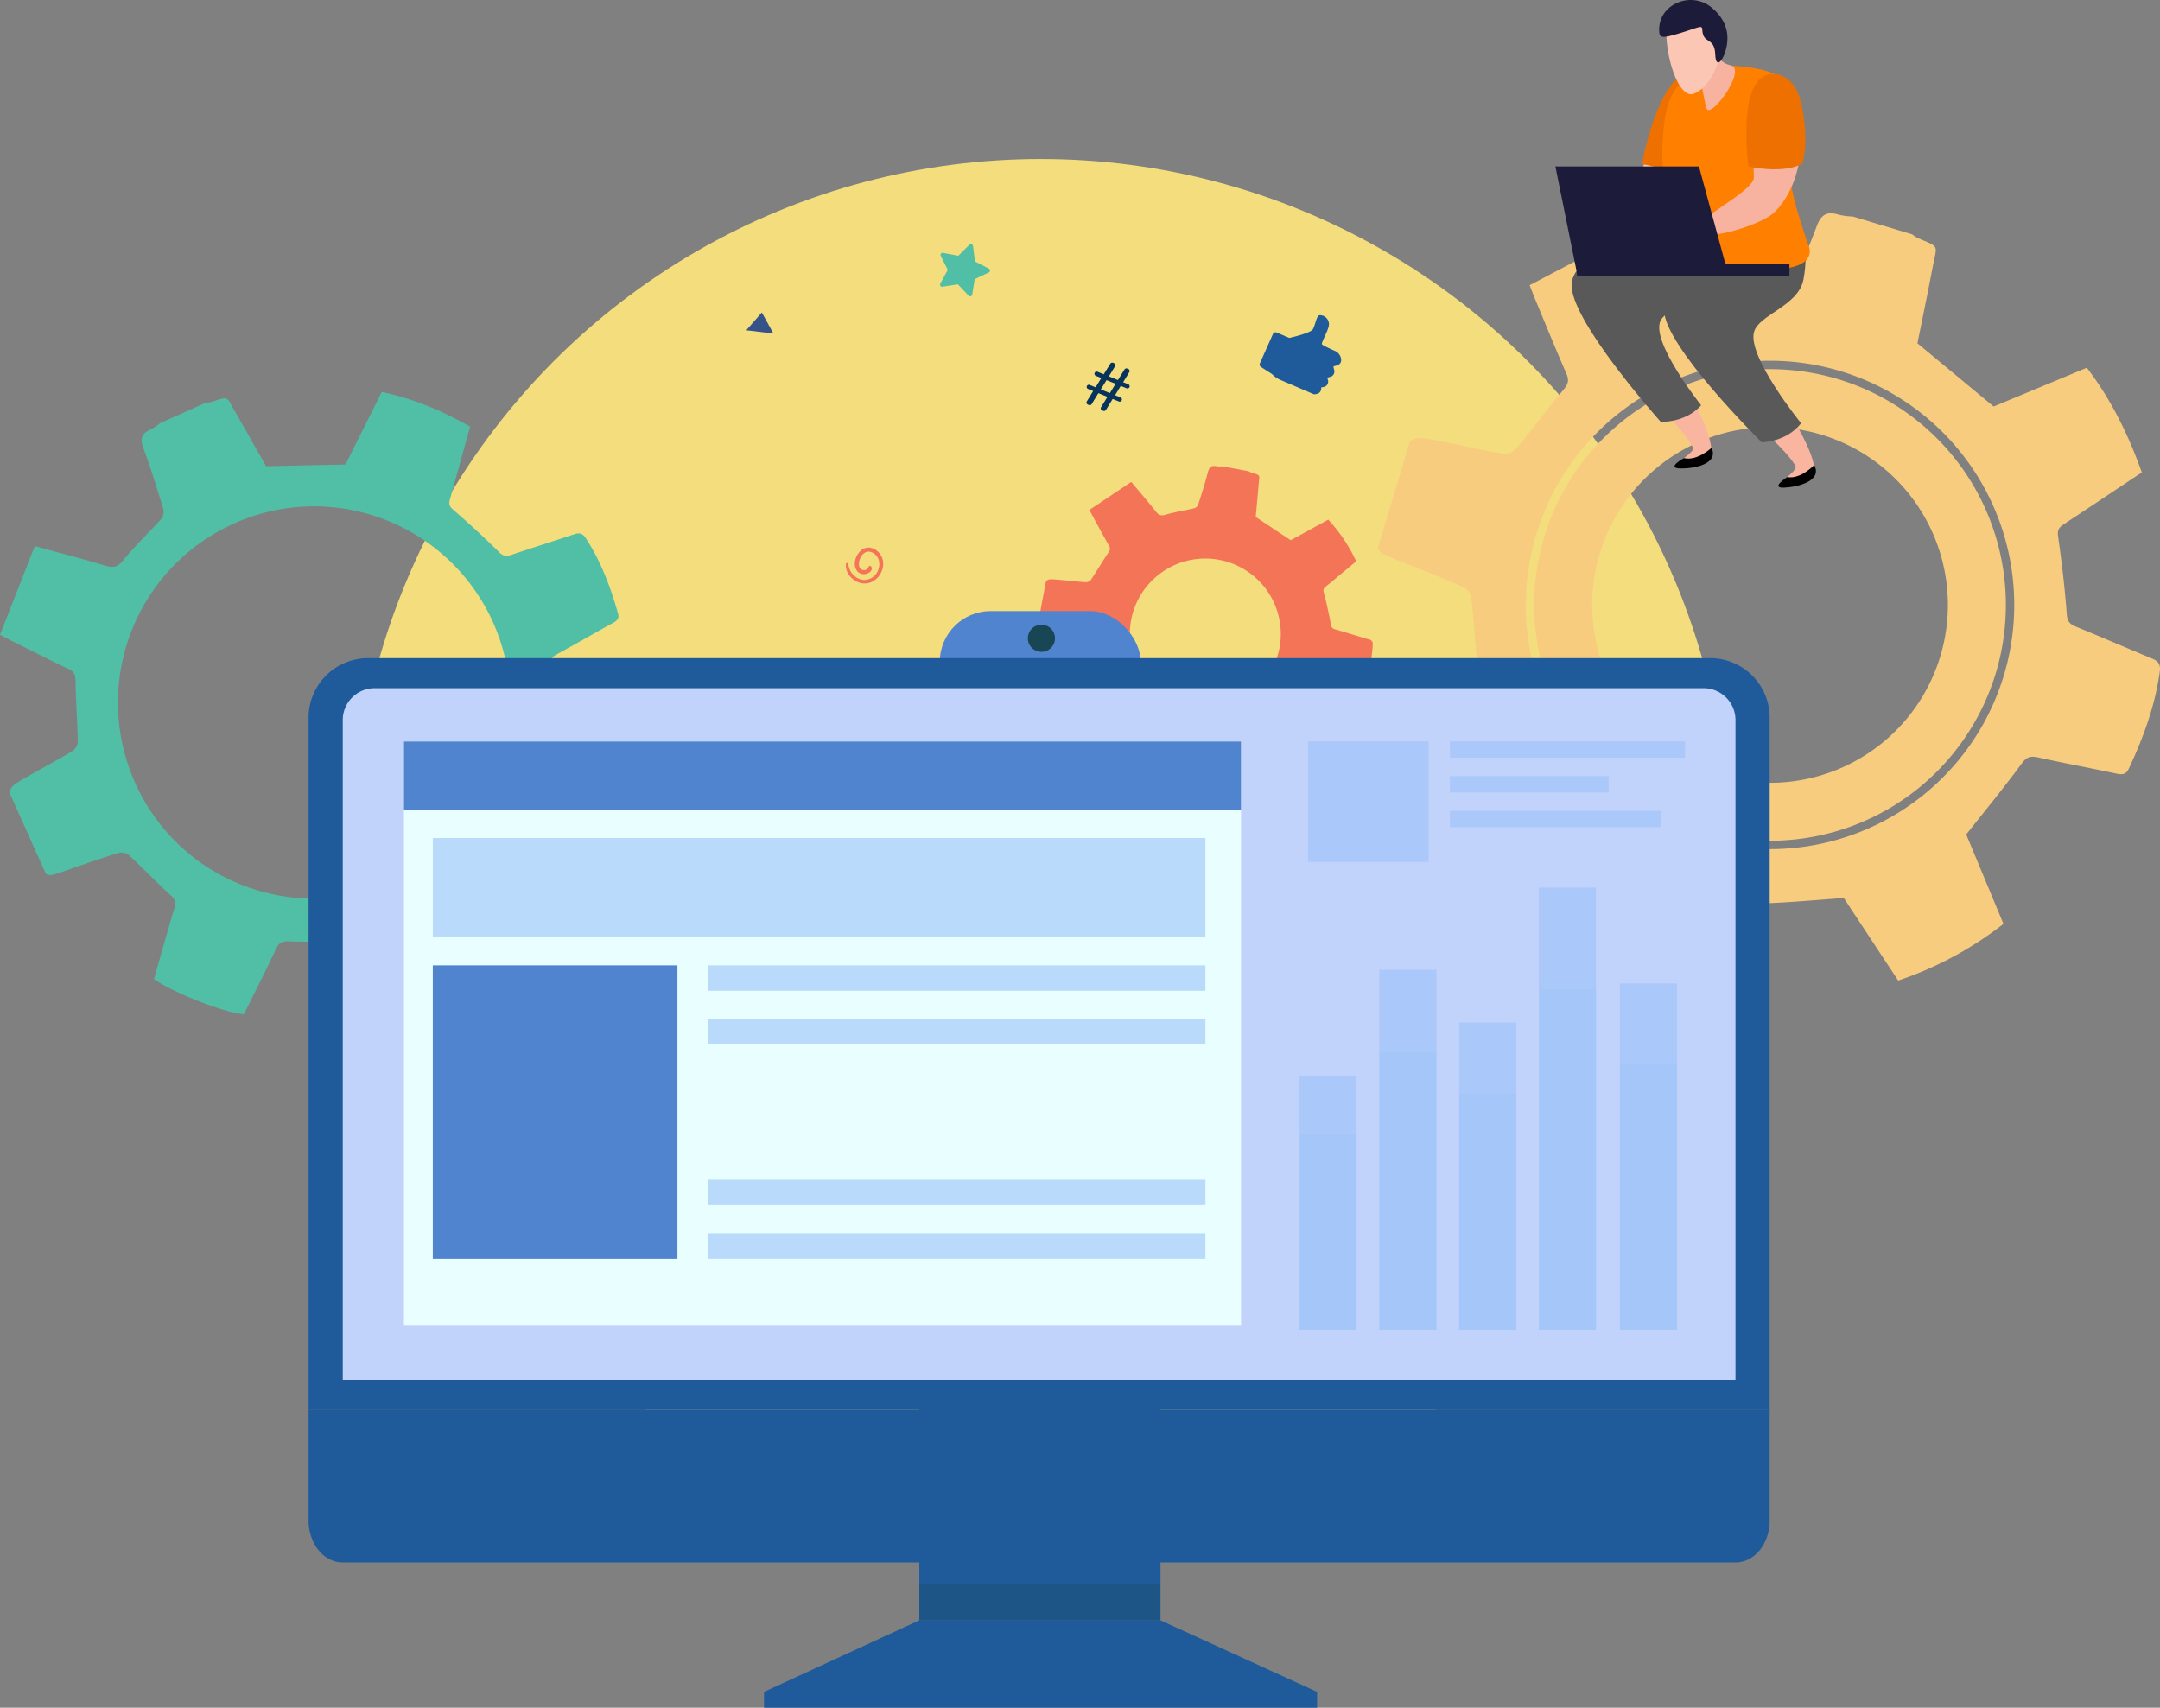 <svg xmlns="http://www.w3.org/2000/svg" width="914.624" height="723.167" viewBox="0 0 914.624 723.167"><rect x="0" y="0" width="914.624" height="723.167" fill="#808080" stroke="none"/><defs><style>.a{fill:#f4dd7d;}.b{fill:#f7cc7f;}.c{fill:#50bfa5;}.d{fill:#07345a;}.e{fill:#f47458;}.f{fill:#355389;}.g{fill:#5184ce;}.h{fill:#1f5b9b;}.i,.j{fill:#184655;}.i,.n{opacity:0.3;mix-blend-mode:multiply;isolation:isolate;}.k{fill:#c1d3fb;}.l{fill:#e9ffff;}.m,.n{fill:#9bc1f9;}.m{opacity:0.6;}.o{fill:#f9b5a0;}.p{fill:#595959;}.q{fill:#1d1b3a;}.r{fill:#ed7000;}.s{fill:#ff8000;}.t{fill:#f7b2a0;}.u{fill:#fbc6b4;}</style></defs><g transform="translate(97.279 -9)"><circle class="a" cx="291.19" cy="291.19" r="291.19" transform="translate(52.239 76.338)"/><g transform="translate(-97.279 99.331)"><g transform="translate(583.525)"><path class="b" d="M717.137,279.49A99.857,99.857,0,1,0,838.512,207.3,99.97,99.97,0,0,0,717.137,279.49Zm24.663,2.894h0a75.311,75.311,0,0,1,93.818-50.416h0a75.311,75.311,0,0,1,50.415,93.818h0A75.311,75.311,0,0,1,792.216,376.2h0A75.312,75.312,0,0,1,741.8,282.384Z" transform="translate(-647.942 -138.238)"/><path class="b" d="M631.488,263.223c.47,2.384,2.629,3.217,7.955,5.33,9.528,3.779,19.062,7.56,28.45,11.669a6.62,6.62,0,0,1,3.137,4.627c1.086,9.975,1.568,20.018,2.754,29.979.368,3.087.067,4.727-2.707,6.47-11.088,6.968-21.982,14.245-32.826,21.33,2.712,11.629,16.37,37.767,23.671,45.077,11.5-4.839,23.328-9.605,34.948-14.828,3.617-1.625,5.465-1.313,8.479,1.569a262.788,262.788,0,0,0,22.32,18.629c3.12,2.38,4.781,4.247,3.771,8.535-2.621,11.117-4.566,22.392-7,33.556-.653,3-.083,4.876,2.88,5.793q20.906,6.473,41.818,12.921c3.427,1.059,3.955-1.758,4.811-3.776,4.329-10.212,8.717-20.407,12.7-30.754,1.5-3.886,3.5-5.165,7.722-5.3,11.171-.35,22.318-1.428,34.332-2.278l23.018,34.946A149.556,149.556,0,0,0,896.3,422.717l-15.76-37.867c8.271-10.476,16.145-20.01,23.44-29.969,2.112-2.883,3.766-3.357,6.936-2.661,11,2.416,22.07,4.489,33.085,6.828,2.381.506,4.128.6,5.348-2,6.163-13.146,11.136-26.634,13.143-41.13.447-3.232-.713-4.507-3.374-5.607-10.716-4.426-21.346-9.057-32.079-13.438-2.6-1.062-3.688-2.164-3.924-5.336-.819-11-2.114-21.982-3.686-32.9-.4-2.79.485-3.875,2.448-5.169,10.941-7.206,21.829-14.493,33.015-21.938-5.676-15.934-12.915-30.725-23.284-44.324l-39.463,16.423-32.259-26.757c1.971-9.835,4.324-21.149,6.486-32.5,1.774-9.316,3.109-8.09-6.25-12.019a15.805,15.805,0,0,1-2.47-1.621l-25.112-7.557a31.181,31.181,0,0,1-5.852-.724c-4.792-1.519-7.49-.429-9.4,4.7-3.979,10.694-8.63,21.145-13.255,31.585a6.068,6.068,0,0,1-4.1,2.983c-9.8,1.24-19.724,1.633-29.416,3.378-4.743.855-6.738-.441-9.078-4.138-6.636-10.486-13.7-20.7-21.3-32.055l-44.474,23.352c1.163,2.951,1.806,4.661,2.507,6.346,4.327,10.391,8.56,20.824,13.071,31.135,1.282,2.927.629,4.574-1.375,6.956-6.888,8.185-13.248,16.812-20.082,25.044a6.686,6.686,0,0,1-5.339,1.885c-9.1-1.58-18.105-3.663-27.173-5.425-7.336-1.426-10.065-1.93-12.388.466Zm65.765-1.026A103.4,103.4,0,1,1,708.6,340.515,102.72,102.72,0,0,1,697.253,262.2Z" transform="translate(-631.488 -121.815)"/></g><path class="c" d="M-77.92,420.237c1.539,1.2,3.287.572,7.633-.946,7.772-2.714,15.549-5.43,23.409-7.869a5.314,5.314,0,0,1,4.337,1.16c5.9,5.486,11.476,11.332,17.432,16.756,1.846,1.681,2.527,2.835,1.758,5.352-3.07,10.06-5.859,20.206-8.72,30.21C-24.31,470.536-2.276,479.228,6,479.828c4.44-8.985,9.115-18.1,13.426-27.376,1.342-2.888,2.629-3.67,5.973-3.505a210.793,210.793,0,0,0,23.347-.421c3.146-.194,5.136.066,6.776,3.2,4.253,8.128,9,16,13.391,24.054,1.18,2.166,2.513,3.005,4.795,2q16.1-7.061,32.186-14.139c2.638-1.158,1.477-3.146.935-4.822-2.739-8.477-5.434-16.973-8.454-25.352-1.135-3.145-.589-4.976,1.9-7.275,6.6-6.085,12.8-12.6,19.65-19.431l32.348,9.12a120.114,120.114,0,0,0,14.45-38.012l-29.476-14.709c-.485-10.709-.715-20.638-1.521-30.52-.234-2.861.522-4.019,2.812-5.261,7.948-4.315,15.761-8.877,23.68-13.247,1.712-.945,2.821-1.807,2.194-4.028-3.168-11.223-7.238-22.027-13.641-31.886-1.427-2.2-2.8-2.362-5-1.63-8.833,2.946-17.723,5.722-26.543,8.7-2.137.722-3.377.625-5.189-1.177-6.28-6.249-12.838-12.236-19.535-18.041-1.711-1.483-1.743-2.608-1.231-4.425,2.855-10.127,5.636-20.276,8.515-30.677C89.975,224.285,77.8,219.109,64.358,216.3L49.028,247.02l-33.654.71c-3.973-7.008-8.492-15.116-13.147-23.144-3.82-6.59-2.365-6.547-10.113-4.013a12.551,12.551,0,0,1-2.352.314L-29.459,229.5a25,25,0,0,1-3.934,2.636c-3.709,1.6-4.775,3.678-3.236,7.8,3.206,8.585,5.876,17.376,8.555,26.148a4.873,4.873,0,0,1-.92,3.965c-5.3,5.9-11.119,11.361-16.086,17.516-2.431,3.011-4.324,3.273-7.688,2.259-9.543-2.879-19.2-5.364-29.783-8.27-4.973,12.681-9.825,25.05-14.73,37.559,2.258,1.181,3.546,1.882,4.859,2.536,8.09,4.035,16.145,8.146,24.3,12.035,2.317,1.1,2.786,2.447,2.821,4.947.121,8.591.793,17.173.973,25.765a5.376,5.376,0,0,1-2.252,3.951c-6.355,3.823-12.92,7.293-19.352,10.99-5.2,2.991-7.126,4.12-7.278,6.8Zm39.4-35.2A83.044,83.044,0,0,1-1.5,273.587a82.5,82.5,0,0,1,63.395-4.572A83.044,83.044,0,0,1,9.535,426.635,82.5,82.5,0,0,1-38.525,385.042Z" transform="translate(97.279 -140.646)"/><path class="c" d="M399.961,154.814l3.158-5.8-2.972-5.9a.908.908,0,0,1,.976-1.3l6.474,1.22,4.674-4.657a.9.9,0,0,1,1.536.528l.843,6.553,5.861,3.019a.909.909,0,0,1-.026,1.629l-5.953,2.829-1.052,6.523a.9.9,0,0,1-1.552.479l-4.523-4.8-6.511,1.012A.907.907,0,0,1,399.961,154.814Z" transform="translate(-1.798 -125.064)"/><path class="d" d="M477.419,217.2l2.7-4.381-2.166-.878a.926.926,0,0,1-.51-1.207h0a.926.926,0,0,1,1.206-.51l2.5,1.013,2.411-3.934-2.313-.938a.927.927,0,0,1-.51-1.207h0a.927.927,0,0,1,1.207-.51l2.645,1.073,2.8-4.5a.926.926,0,0,1,1.135-.369l.4.163a.927.927,0,0,1,.441,1.342l-2.6,4.251,3.835,1.555,2.8-4.5a.927.927,0,0,1,1.135-.369l.44.179a.926.926,0,0,1,.442,1.342l-2.6,4.251,2.166.878a.926.926,0,0,1,.51,1.206h0a.926.926,0,0,1-1.206.51l-2.5-1.013L489.4,214.59l2.313.938a.927.927,0,0,1,.51,1.207h0a.926.926,0,0,1-1.207.51l-2.645-1.073-2.86,4.646a.927.927,0,0,1-1.137.373l-.472-.192a.926.926,0,0,1-.441-1.344l2.7-4.38-3.835-1.556-2.861,4.646a.925.925,0,0,1-1.136.372l-.472-.191A.926.926,0,0,1,477.419,217.2Zm9.773-3.509,2.412-3.934-3.835-1.555-2.411,3.934Z" transform="translate(-17.23 -137.553)"/><path class="e" d="M454.931,304.355l-3.651,19.406c.306.986,1.254,1.24,3.6,1.891,4.192,1.166,8.384,2.332,12.53,3.643a2.811,2.811,0,0,1,1.533,1.811c.906,4.16,1.562,8.376,2.512,12.525.294,1.287.241,1.993-.85,2.853-4.365,3.439-8.635,7-12.892,10.479,1.669,4.785,8.608,15.2,12.019,17.955,4.635-2.56,9.411-5.1,14.079-7.831,1.453-.849,2.248-.8,3.649.28a111.634,111.634,0,0,0,10.257,6.856c1.424.864,2.209,1.577,1.975,3.432-.6,4.809-.918,9.654-1.441,14.474-.141,1.3.184,2.062,1.476,2.315q9.112,1.79,18.228,3.569c1.493.293,1.589-.919,1.859-1.81,1.368-4.5,2.76-9,3.975-13.549a3.044,3.044,0,0,1,3.02-2.583c4.7-.651,9.353-1.608,14.385-2.507l11.286,13.71A63.45,63.45,0,0,0,570.2,379.137l-8.355-15.269c3.018-4.793,5.912-9.17,8.541-13.7a2.392,2.392,0,0,1,2.806-1.435c4.749.524,9.515.9,14.268,1.391,1.027.107,1.769.066,2.166-1.086a60.71,60.71,0,0,0,3.694-17.947,1.908,1.908,0,0,0-1.677-2.214c-4.72-1.385-9.415-2.861-14.141-4.226a2.216,2.216,0,0,1-1.9-2.075c-.841-4.606-1.882-9.18-3.037-13.718a1.883,1.883,0,0,1,.8-2.291c4.292-3.533,8.558-7.1,12.943-10.744a68.08,68.08,0,0,0-11.82-17.655l-15.912,8.707-14.817-9.838c.389-4.238.872-9.118,1.273-14.005.329-4.012.948-3.554-3.178-4.791a6.709,6.709,0,0,1-1.115-.572l-10.937-2.058a13.21,13.21,0,0,1-2.5-.042c-2.091-.425-3.18.156-3.755,2.408-1.2,4.692-2.69,9.311-4.171,13.925a2.575,2.575,0,0,1-1.6,1.443c-4.077.964-8.25,1.577-12.26,2.75-1.963.574-2.863.117-4.016-1.337-3.273-4.126-6.715-8.117-10.43-12.568l-17.715,11.857c.624,1.193.971,1.886,1.344,2.565,2.294,4.19,4.55,8.4,6.918,12.549a2.4,2.4,0,0,1-.268,3c-2.537,3.764-4.833,7.691-7.345,11.472a2.84,2.84,0,0,1-2.168,1.035c-3.91-.257-7.8-.73-11.71-1.066C456.979,303.329,455.8,303.239,454.931,304.355Zm36.076,16.335a31.96,31.96,0,0,1,37.318-25.5h0a31.958,31.958,0,0,1,25.5,37.317h0a31.958,31.958,0,0,1-37.317,25.5h0a31.959,31.959,0,0,1-25.5-37.317Z" transform="translate(-12.048 -148.446)"/><path class="f" d="M297.377,181.794l11.49,1.386-4.9-8.921Z" transform="translate(18.625 -132.267)"/><g transform="translate(358.177 141.556)"><path class="e" d="M350.076,305.609c-.359,3.882,2.979,7.431,6.681,8.079,3.835.671,7.252-1.828,8.572-5.362,2.6-6.969-5.024-12.466-9.159-8.249-3.86,3.936-2.64,9.785,1.528,9.787,1.572,0,4.1-1.317,3.1-3.224a.636.636,0,0,0-1.091,0c-.506.862-.465.892-.7,1.084a2.142,2.142,0,0,1-1.365.395c-4.244-.073-1.422-9.782,3.581-7.431,2.746,1.292,3.557,4.416,2.6,7.141a6.394,6.394,0,0,1-6.228,4.477,7.317,7.317,0,0,1-6.475-6.7.52.52,0,0,0-1.04,0Z" transform="translate(-350.05 -298.606)"/></g><rect class="g" width="85.1" height="43.354" rx="21.556" transform="translate(397.932 168.449)"/><path class="h" d="M372.52,865.927l-65.76,30.31v6.714H540.953v-6.714L474.6,865.927Z" transform="translate(16.755 -270.116)"/><rect class="h" width="102.121" height="129.973" transform="translate(389.274 465.894)"/><path class="h" d="M684.593,675.368V382.283a25.215,25.215,0,0,0-25.215-25.215H91.112A25.215,25.215,0,0,0,65.9,382.283V675.368Z" transform="translate(64.758 -168.701)"/><rect class="i" width="102.08" height="15.252" transform="translate(389.274 580.56)"/><path class="h" d="M65.9,754.595v46.966c0,9.769,6.458,17.688,14.423,17.688H670.17c7.965,0,14.423-7.92,14.423-17.688V754.595Z" transform="translate(64.758 -247.927)"/><path class="j" d="M457.776,345.143a5.744,5.744,0,1,1-5.744-5.744A5.744,5.744,0,0,1,457.776,345.143Z" transform="translate(-11.053 -165.179)"/><path class="k" d="M673.715,665.808V386.233a13.514,13.514,0,0,0-13.747-13.269H97.732a13.515,13.515,0,0,0-13.748,13.269V665.808Z" transform="translate(61.154 -171.869)"/><rect class="l" width="354.457" height="247.332" transform="translate(171.036 223.664)"/><rect class="g" width="354.457" height="28.958" transform="translate(171.036 223.664)"/><rect class="m" width="24.195" height="187.274" transform="translate(651.635 285.543)"/><rect class="m" width="24.195" height="130.151" transform="translate(617.846 342.666)"/><rect class="m" width="24.195" height="146.699" transform="translate(685.91 326.117)"/><rect class="m" width="24.194" height="152.468" transform="translate(584.057 320.348)"/><rect class="m" width="24.195" height="107.262" transform="translate(550.267 365.554)"/><g transform="translate(550.267 328.704)"><rect class="n" width="24.195" height="144.113" transform="translate(101.367)"/><rect class="n" width="24.195" height="100.155" transform="translate(67.578 43.958)"/><rect class="n" width="24.195" height="112.889" transform="translate(135.643 31.223)"/><rect class="n" width="24.194" height="117.329" transform="translate(33.789 26.784)"/><rect class="n" width="24.195" height="82.541" transform="translate(0 61.571)"/></g><rect class="m" width="327.164" height="41.992" transform="translate(183.265 264.547)"/><rect class="m" width="210.575" height="10.763" transform="translate(299.854 318.464)"/><rect class="g" width="103.591" height="124.205" transform="translate(183.265 318.464)"/><rect class="m" width="210.575" height="10.763" transform="translate(299.854 341.153)"/><rect class="m" width="210.575" height="10.763" transform="translate(299.854 409.218)"/><rect class="m" width="210.575" height="10.763" transform="translate(299.854 431.906)"/><rect class="m" width="51.037" height="51.036" transform="translate(553.885 223.639)"/><rect class="m" width="99.563" height="6.935" transform="translate(613.951 223.639)"/><rect class="m" width="67.191" height="6.935" transform="translate(613.951 238.339)"/><rect class="m" width="89.433" height="6.935" transform="translate(613.951 253.04)"/></g><g transform="translate(568.173 9)"><g transform="translate(0 81.66)"><g transform="translate(18.072 52.303)"><path class="o" d="M760.465,197.589c8.946,11.536,24.21,25.007,28.857,33.571.749,1.36.784,1.959-3.44,5.181s1.519,4.082,9.756.785c8.219-3.31-12.414-39.313-24-55.449C761.519,167.573,750.106,184.211,760.465,197.589Z" transform="translate(-756.378 -176.306)"/><g transform="translate(25.538 55.654)"><path d="M803.939,245.812s-5.992,5.723-11.7,4.381c0,0-7.66,4.206-1.69,4.363S807.118,252.721,803.939,245.812Z" transform="translate(-788.273 -245.812)"/></g></g><path class="p" d="M792.51,110.985s-57.547,21.643-58.683,38.525c-1,15.183,37.738,58.433,37.738,58.433s10.385.579,17.117-7c0,0-21.854-27.3-17.069-36.054,5.718-10.464,47.281-6.122,47.281-6.122L802.039,134.52Z" transform="translate(-733.807 -110.985)"/></g><g transform="translate(58.7 143.523)"><path class="o" d="M811.94,209.678c9.648,10.965,25.725,23.441,30.921,31.712.824,1.288.9,1.889-3.114,5.365-3.992,3.473,1.771,4,9.767.178,8.014-3.829-14.857-38.446-27.421-53.814C811.094,179.668,800.75,197,811.94,209.678Z" transform="translate(-807.118 -188.246)"/><g transform="translate(28.883 53.404)"><path d="M858.339,254.942s-5.646,6.107-11.4,5.105c0,0-7.386,4.7-1.415,4.469S861.95,261.643,858.339,254.942Z" transform="translate(-843.19 -254.942)"/></g></g><g transform="translate(39.194 90.555)"><path class="p" d="M819.621,122.094s-36.784,23.9-36.864,40.818c-.021,15.213,41.357,55.938,41.357,55.938s10.409-.078,16.647-8.081c0,0-22.959-28.29-19.905-38.748,2.139-7.3,18.807-10.941,20.9-22.114,4.943-26.552-12.823-21.1-12.823-21.1Z" transform="translate(-782.757 -122.094)"/></g><g transform="translate(51.481 89.441)"><path class="q" d="M798.1,120.7s26.97,18.556,46.637,10.862c0,0,1.955,7.178,1.062,10.238C845.8,141.8,811.6,142.892,798.1,120.7Z" transform="translate(-798.102 -120.703)"/></g><g transform="translate(29.859 30.386)"><path class="r" d="M795.384,47.372s12.059,1.959,9.678,19.99-5.916,25.554-5.916,25.554-11.756,1.974-28.048-7.1C771.1,85.815,778.8,42.222,795.384,47.372Z" transform="translate(-771.098 -46.949)"/></g><g transform="translate(38.453 27.787)"><path class="s" d="M843.361,118.926c0-.006.046-.03.058-.034s-.051,0-.058.034c-.173-.423-.3-.823-.471-1.27h0c-5.4-16.955-9.5-27.6-5.7-45.457,5.467-25.6-12.031-27.068-22.69-28.228s-28.113.613-31.489,21.368c-2.433,14.964-1.237,35.189,4.927,49.386C794.935,130.831,851.992,137.209,843.361,118.926Z" transform="translate(-781.831 -43.704)"/></g><g transform="translate(37.092)"><g transform="translate(13.42 16.809)"><path class="t" d="M806.268,29.992s.054,9.309,7.354,10.79C821.1,42.3,805.185,63.8,803.6,59.134c-2.067-6.053-.745-10.857-6.7-16.1Z" transform="translate(-796.892 -29.992)"/></g><g transform="translate(3.046 2.33)"><path class="u" d="M784.729,17.759c-2.682,6.921,1.725,29.63,8.97,31.654,3.165.836,11.312-5.733,12.863-17.374.639-4.77.335-13.016-6.656-18.133C796.736,11.586,787.831,9.718,784.729,17.759Z" transform="translate(-783.936 -11.91)"/></g><path class="q" d="M780.141,22c.143,3.047.738,3.488,8.925.987,8.18-2.481,9.249-3.6,9.335-1.416.28,6.427,5.208,2.779,5.482,10.488.263,7.694,4.788.766,5.124-5.8.054-1.324.79-7.96-6.692-14.121C793.552,4.983,779.7,10.806,780.141,22Z" transform="translate(-780.131 -9)"/></g><g transform="translate(52.739 31.354)"><g transform="translate(0 6.458)"><path class="t" d="M841.283,59.847c-.914-2.341-6.764-4.631-13.7-3.159-9.3,2.007-3.45,23.757-3.45,36.879,0,5.863-25.4,17.751-24.429,22.475,1.135,5.511,27.349-1.943,33.223-7.817C845.138,96.01,846.63,73.678,841.283,59.847Z" transform="translate(-799.673 -56.223)"/></g><g transform="translate(21.277)"><path class="r" d="M837.244,48.192s9.825-1.454,12.7,14.453,0,23.452,0,23.452-6.57,4.486-22.815,1.227C827.13,87.323,821.817,48.337,837.244,48.192Z" transform="translate(-826.246 -48.158)"/></g></g><g transform="translate(28.224 69.663)"><path class="u" d="M771.46,96s-3.209,8.122-2.213,11.8,15.707.585,15.707.585-4.266-5.54-4.58-8.4S771.46,96,771.46,96Z" transform="translate(-769.056 -96.002)"/></g><g transform="translate(26.798 72.243)"><path class="u" d="M781.772,106.817c6.145,12.5,13.843,12.244,16.6,15.683s1.36,1.095,2.75,3.448c1.384,2.323,2.066,4.984-3.6,1.5-2.706-1.682-35.526-12.635-29.508-28.22C768.01,99.224,780.024,103.287,781.772,106.817Z" transform="translate(-767.275 -99.224)"/></g></g><g transform="translate(561.333 79.476)"><g transform="translate(9.213 41.199)"><rect class="q" width="89.876" height="5.316"/></g><path class="q" d="M798.668,143.52h-64l-9.406-46.5h60.782Z" transform="translate(-725.265 -97.017)"/></g><g transform="translate(436.088 142.493)"><path class="h" d="M576.071,183.038l5.366,2.3s8.961-2,9.962-3.683,1.586-5.937,2.838-5.94a3.826,3.826,0,0,1,3.961,3.6c.246,2.163-3.388,8.013-2.949,8.712.274.437,3.321,1.849,5.564,2.844a4.341,4.341,0,0,1,2.569,3.689v.006a2.313,2.313,0,0,1-1.678,2.378l-1.634.46.377,1.666a2.315,2.315,0,0,1-1.727,2.765l-1.258.294.312,1.023A2.313,2.313,0,0,1,596,206.106l-1.1.211.022.287A2.312,2.312,0,0,1,593,209.06l-1.086.179-14.293-6.14a10.7,10.7,0,0,1-3.549-2.479l-4.671-2.993a1.21,1.21,0,0,1-.452-1.509l5.548-12.461A1.2,1.2,0,0,1,576.071,183.038Z" transform="translate(-568.846 -175.72)"/></g></g></svg>